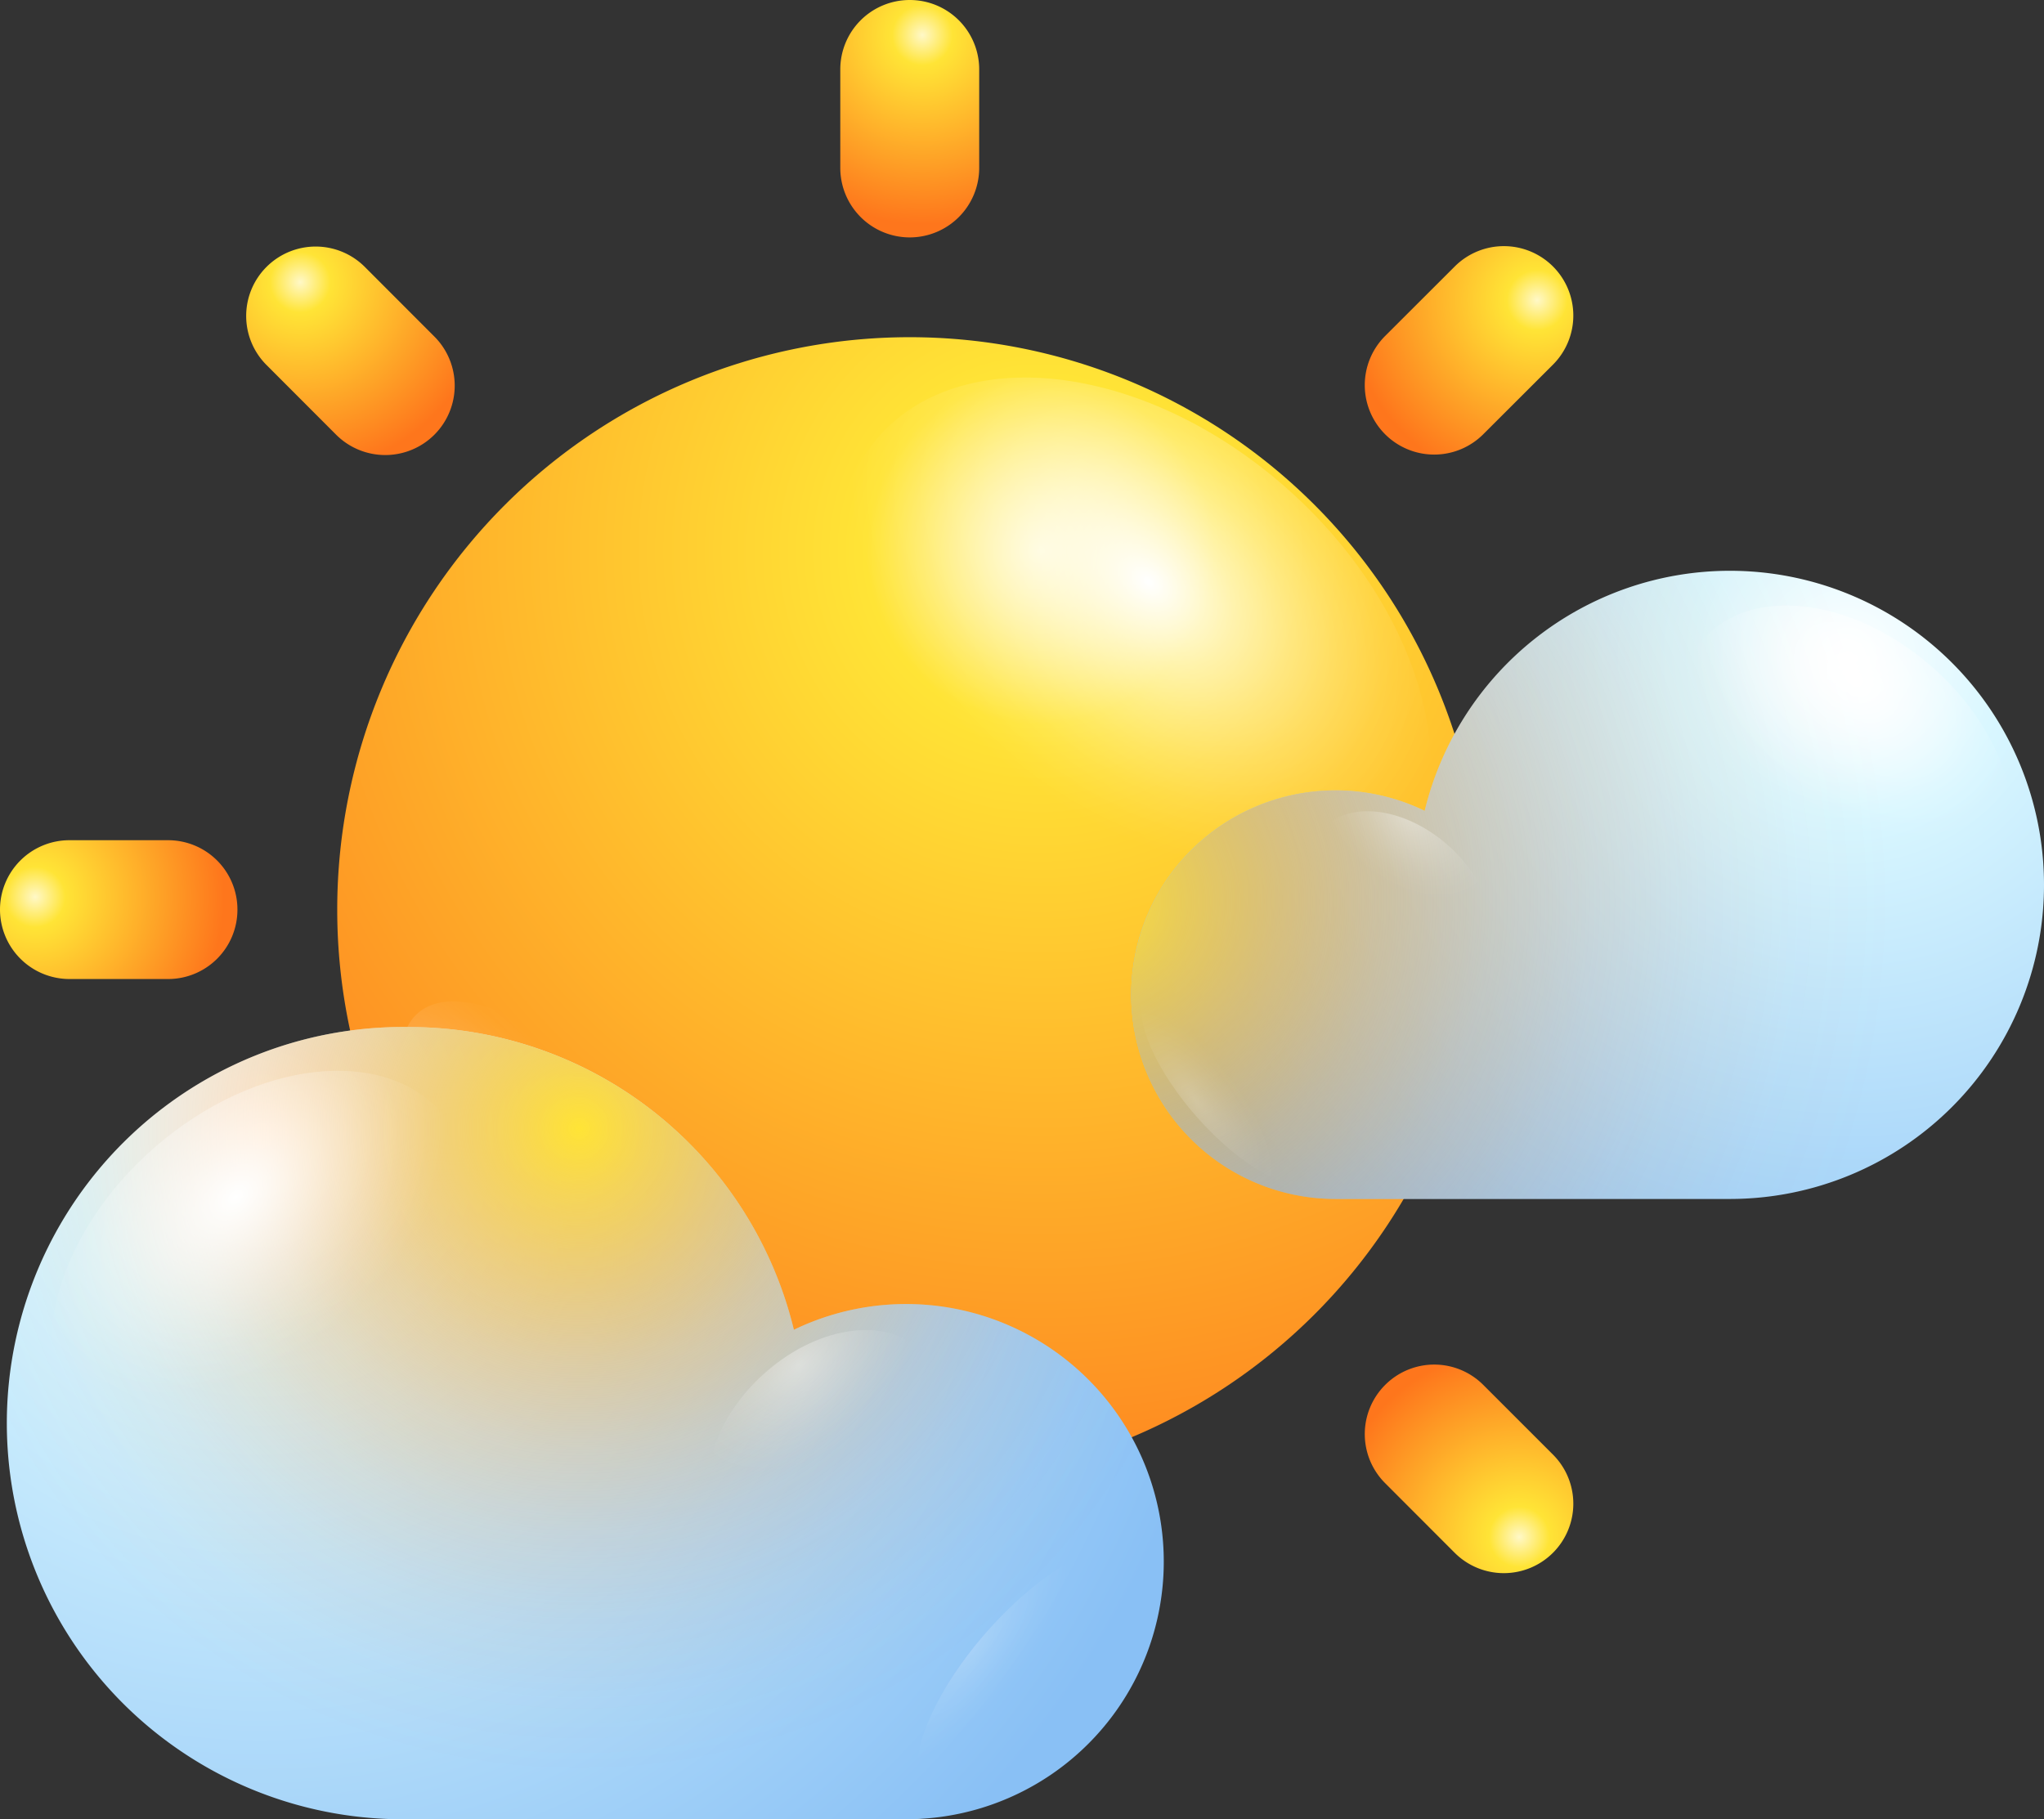<svg xmlns="http://www.w3.org/2000/svg" xmlns:xlink="http://www.w3.org/1999/xlink" viewBox="0 0 224.69 200"><rect x="0" y="0" width="224.69" height="200" fill="#333333" stroke="none"/><defs><style>.cls-1{isolation:isolate;}.cls-2{fill:url(#radial-gradient);}.cls-15,.cls-16,.cls-17,.cls-20,.cls-21,.cls-22,.cls-3,.cls-4{mix-blend-mode:overlay;}.cls-3{fill:url(#radial-gradient-2);}.cls-16,.cls-21,.cls-4{opacity:0.4;}.cls-4{fill:url(#Degradado_sin_nombre_34);}.cls-5{fill:url(#radial-gradient-3);}.cls-6{fill:url(#radial-gradient-4);}.cls-7{fill:url(#radial-gradient-5);}.cls-8{fill:url(#radial-gradient-6);}.cls-9{fill:url(#radial-gradient-7);}.cls-10{fill:url(#radial-gradient-8);}.cls-11{fill:url(#radial-gradient-9);}.cls-12{fill:url(#radial-gradient-10);}.cls-13{fill:url(#radial-gradient-11);}.cls-14{fill:url(#radial-gradient-12);}.cls-15{fill:url(#radial-gradient-13);}.cls-16{fill:url(#radial-gradient-14);}.cls-17,.cls-22{opacity:0.2;}.cls-17{fill:url(#Degradado_sin_nombre_34-2);}.cls-18{fill:url(#radial-gradient-15);}.cls-19{fill:url(#radial-gradient-16);}.cls-20{fill:url(#radial-gradient-17);}.cls-21{fill:url(#radial-gradient-18);}.cls-22{fill:url(#Degradado_sin_nombre_34-3);}</style><radialGradient id="radial-gradient" cx="-79.16" cy="60.54" r="119.46" gradientTransform="matrix(-1, 0, 0, 1, 25.67, 0)" gradientUnits="userSpaceOnUse"><stop offset="0" stop-color="#fff8c7"/><stop offset="0.16" stop-color="#ffe436"/><stop offset="1" stop-color="#fe761c"/></radialGradient><radialGradient id="radial-gradient-2" cx="1136.89" cy="-1823.38" r="17.93" gradientTransform="matrix(-0.84, 1.15, -1.62, -1.31, -1882.16, -3632.05)" gradientUnits="userSpaceOnUse"><stop offset="0" stop-color="#fff"/><stop offset="0.1" stop-color="#fff" stop-opacity="0.85"/><stop offset="0.29" stop-color="#fff" stop-opacity="0.59"/><stop offset="0.47" stop-color="#fff" stop-opacity="0.38"/><stop offset="0.63" stop-color="#fff" stop-opacity="0.22"/><stop offset="0.78" stop-color="#fff" stop-opacity="0.1"/><stop offset="0.91" stop-color="#fff" stop-opacity="0.03"/><stop offset="1" stop-color="#fff" stop-opacity="0"/></radialGradient><radialGradient id="Degradado_sin_nombre_34" cx="-2919.58" cy="2917.74" r="17.3" gradientTransform="matrix(-1.17, -1.1, 0.22, -0.73, -4013.51, -955.63)" xlink:href="#radial-gradient-2"/><radialGradient id="radial-gradient-3" cx="91.83" cy="3.86" r="20.79" gradientTransform="matrix(1, 0, 0, 1, 0, 0)" xlink:href="#radial-gradient"/><radialGradient id="radial-gradient-4" cx="494.84" cy="-239.78" r="20.79" gradientTransform="translate(-156.91 550.48) rotate(-45)" xlink:href="#radial-gradient"/><radialGradient id="radial-gradient-5" cx="951.99" cy="-127.28" r="20.79" gradientTransform="translate(121.58 1050.6) rotate(-90)" xlink:href="#radial-gradient"/><radialGradient id="radial-gradient-6" cx="1195.79" cy="275.72" r="20.79" gradientTransform="translate(672.06 1207.51) rotate(-135)" xlink:href="#radial-gradient"/><radialGradient id="radial-gradient-7" cx="1083.12" cy="732.88" r="20.79" gradientTransform="translate(1172.18 929.03) rotate(180)" xlink:href="#radial-gradient"/><radialGradient id="radial-gradient-8" cx="680.28" cy="976.68" r="20.79" gradientTransform="translate(1329.09 378.55) rotate(135)" xlink:href="#radial-gradient"/><radialGradient id="radial-gradient-9" cx="222.96" cy="864.01" r="20.78" gradientTransform="translate(1050.61 -121.57) rotate(90)" xlink:href="#radial-gradient"/><radialGradient id="radial-gradient-10" cx="-20.67" cy="461.18" r="20.79" gradientTransform="translate(500.13 -278.49) rotate(45)" xlink:href="#radial-gradient"/><radialGradient id="radial-gradient-11" cx="1466.12" cy="124.86" r="108.12" gradientTransform="matrix(-1, 0, 0, 1, 1485.19, 0)" gradientUnits="userSpaceOnUse"><stop offset="0" stop-color="#fff"/><stop offset="0.2" stop-color="#d9f7ff"/><stop offset="1" stop-color="#89c0f5"/></radialGradient><radialGradient id="radial-gradient-12" cx="54.1" cy="124.07" r="92.35" gradientUnits="userSpaceOnUse"><stop offset="0" stop-color="#ffe436"/><stop offset="0.08" stop-color="#ffcf31" stop-opacity="0.81"/><stop offset="0.18" stop-color="#ffb72b" stop-opacity="0.6"/><stop offset="0.28" stop-color="#fea327" stop-opacity="0.41"/><stop offset="0.38" stop-color="#fe9323" stop-opacity="0.26"/><stop offset="0.48" stop-color="#fe8620" stop-opacity="0.15"/><stop offset="0.58" stop-color="#fe7d1e" stop-opacity="0.07"/><stop offset="0.68" stop-color="#fe781c" stop-opacity="0.02"/><stop offset="0.77" stop-color="#fe761c" stop-opacity="0"/></radialGradient><radialGradient id="radial-gradient-13" cx="576.14" cy="-2367.28" r="12.69" gradientTransform="matrix(0.84, 1.15, 1.62, -1.31, 3367.35, -3632.05)" xlink:href="#radial-gradient-2"/><radialGradient id="radial-gradient-14" cx="613.6" cy="-2348.48" r="6.97" gradientTransform="matrix(0.84, 1.15, 1.62, -1.31, 3367.35, -3632.05)" xlink:href="#radial-gradient-2"/><radialGradient id="Degradado_sin_nombre_34-2" cx="1542.55" cy="241.98" r="7.29" gradientTransform="matrix(-0.71, -0.46, -1.4, 1.83, 1531.19, 447.86)" xlink:href="#radial-gradient-2"/><radialGradient id="radial-gradient-15" cx="-697.81" cy="72.23" r="85.74" gradientTransform="translate(891.36)" xlink:href="#radial-gradient-11"/><radialGradient id="radial-gradient-16" cx="110.14" cy="99.16" r="114.95" xlink:href="#radial-gradient-12"/><radialGradient id="radial-gradient-17" cx="1502.5" cy="-1510.67" r="10.06" gradientTransform="matrix(-0.84, 1.15, -1.62, -1.31, -990.8, -3632.05)" xlink:href="#radial-gradient-2"/><radialGradient id="radial-gradient-18" cx="1532.2" cy="-1495.76" r="5.53" gradientTransform="matrix(-0.84, 1.15, -1.62, -1.31, -990.8, -3632.05)" xlink:href="#radial-gradient-2"/><radialGradient id="Degradado_sin_nombre_34-3" cx="-919.09" cy="-293.21" r="5.78" gradientTransform="matrix(0.71, -0.46, 1.4, 1.83, 1184.93, 234.78)" xlink:href="#radial-gradient-2"/></defs><g class="cls-1"><g id="Sun-Clouds"><path class="cls-2" d="M27.51,100A62.93,62.93,0,1,0,90.44,37.07,62.94,62.94,0,0,0,27.51,100Z" transform="translate(9.56)"/><path class="cls-3" d="M100,93.52c-16-13-22.28-32.8-14-44.22s28.05-10.14,44.08,2.85,22.28,32.8,14,44.22S116.06,106.51,100,93.52Z" transform="translate(9.56)"/><path class="cls-4" d="M34.82,113.9c2.13-7,12.92-4.07,24.12,6.45S77.49,145,75.38,152s-12.91,4.07-24.12-6.45S32.71,120.85,34.82,113.9Z" transform="translate(9.56)"/><path class="cls-5" d="M98.08,18.46a7.64,7.64,0,0,1-7.64,7.64h0a7.64,7.64,0,0,1-7.63-7.64V7.63A7.63,7.63,0,0,1,90.44,0h0a7.63,7.63,0,0,1,7.64,7.63Z" transform="translate(9.56)"/><path class="cls-6" d="M38.19,37a7.63,7.63,0,0,1,0,10.79h0a7.64,7.64,0,0,1-10.8,0l-7.65-7.66a7.62,7.62,0,0,1,0-10.79h0a7.64,7.64,0,0,1,10.8,0Z" transform="translate(9.56)"/><path class="cls-7" d="M8.91,92.37A7.62,7.62,0,0,1,16.54,100h0a7.62,7.62,0,0,1-7.63,7.63H-1.92A7.64,7.64,0,0,1-9.56,100h0a7.63,7.63,0,0,1,7.64-7.63Z" transform="translate(9.56)"/><path class="cls-8" d="M27.39,152.26a7.62,7.62,0,0,1,10.8,0h0a7.63,7.63,0,0,1,0,10.79l-7.66,7.66a7.63,7.63,0,0,1-10.79,0h0a7.62,7.62,0,0,1,0-10.8Z" transform="translate(9.56)"/><path class="cls-9" d="M82.81,181.54a7.64,7.64,0,0,1,7.63-7.64h0a7.64,7.64,0,0,1,7.64,7.64v10.82A7.64,7.64,0,0,1,90.45,200h0a7.63,7.63,0,0,1-7.63-7.64Z" transform="translate(9.56)"/><path class="cls-10" d="M142.7,163.05a7.63,7.63,0,0,1,0-10.79h0a7.62,7.62,0,0,1,10.8,0l7.65,7.65a7.63,7.63,0,0,1,0,10.8h0a7.64,7.64,0,0,1-10.8,0Z" transform="translate(9.56)"/><path class="cls-11" d="M172,107.63a7.62,7.62,0,0,1-7.63-7.63h0A7.63,7.63,0,0,1,172,92.36h10.83a7.64,7.64,0,0,1,7.64,7.63h0a7.64,7.64,0,0,1-7.64,7.64Z" transform="translate(9.56)"/><path class="cls-12" d="M153.49,47.74a7.63,7.63,0,0,1-10.79,0h0a7.64,7.64,0,0,1,0-10.8l7.66-7.65a7.64,7.64,0,0,1,10.79,0h0a7.63,7.63,0,0,1,0,10.8Z" transform="translate(9.56)"/><path class="cls-13" d="M35.4,112.91a43.54,43.54,0,0,1,42.31,33.28A28.32,28.32,0,1,1,90,200H35.4a43.55,43.55,0,1,1,0-87.09Z" transform="translate(9.56)"/><path class="cls-14" d="M35.4,112.91a43.54,43.54,0,0,1,42.31,33.28A28.32,28.32,0,1,1,90,200H35.4a43.55,43.55,0,1,1,0-87.09Z" transform="translate(9.56)"/><path class="cls-15" d="M29.82,154.52c11.33-9.2,15.76-23.21,9.89-31.29s-19.85-7.17-31.19,2-15.76,23.21-9.89,31.28S18.48,163.72,29.82,154.52Z" transform="translate(9.56)"/><path class="cls-16" d="M86.88,166.47c6.22-5.06,8.66-12.76,5.43-17.2s-10.91-4-17.14,1.11-8.66,12.76-5.43,17.19S80.64,171.52,86.88,166.47Z" transform="translate(9.56)"/><path class="cls-17" d="M100.7,177.48c6.86-6.93,13.93-9.64,15.82-6.06s-2.15,12.11-9,19.05-13.93,9.64-15.81,6.06S93.85,184.41,100.7,177.48Z" transform="translate(9.56)"/><path class="cls-18" d="M180.6,62.75a34.54,34.54,0,0,0-33.55,26.39,22.46,22.46,0,1,0-9.77,42.67H180.6a34.53,34.53,0,1,0,0-69.06Z" transform="translate(9.56)"/><path class="cls-19" d="M180.6,62.75a34.54,34.54,0,0,0-33.55,26.39,22.46,22.46,0,1,0-9.77,42.67H180.6a34.53,34.53,0,1,0,0-69.06Z" transform="translate(9.56)"/><path class="cls-20" d="M185,95.75c-9-7.3-12.51-18.41-7.84-24.81s15.73-5.69,24.73,1.59,12.49,18.41,7.83,24.82S194,103,185,95.75Z" transform="translate(9.56)"/><path class="cls-21" d="M139.78,105.22c-4.94-4-6.87-10.11-4.31-13.63s8.65-3.13,13.59.87,6.87,10.12,4.31,13.64S144.72,109.23,139.78,105.22Z" transform="translate(9.56)"/><path class="cls-22" d="M128.82,114c-5.44-5.5-11-7.65-12.55-4.81s1.71,9.61,7.14,15.11,11.05,7.64,12.54,4.8S134.25,119.45,128.82,114Z" transform="translate(9.56)"/></g></g></svg>